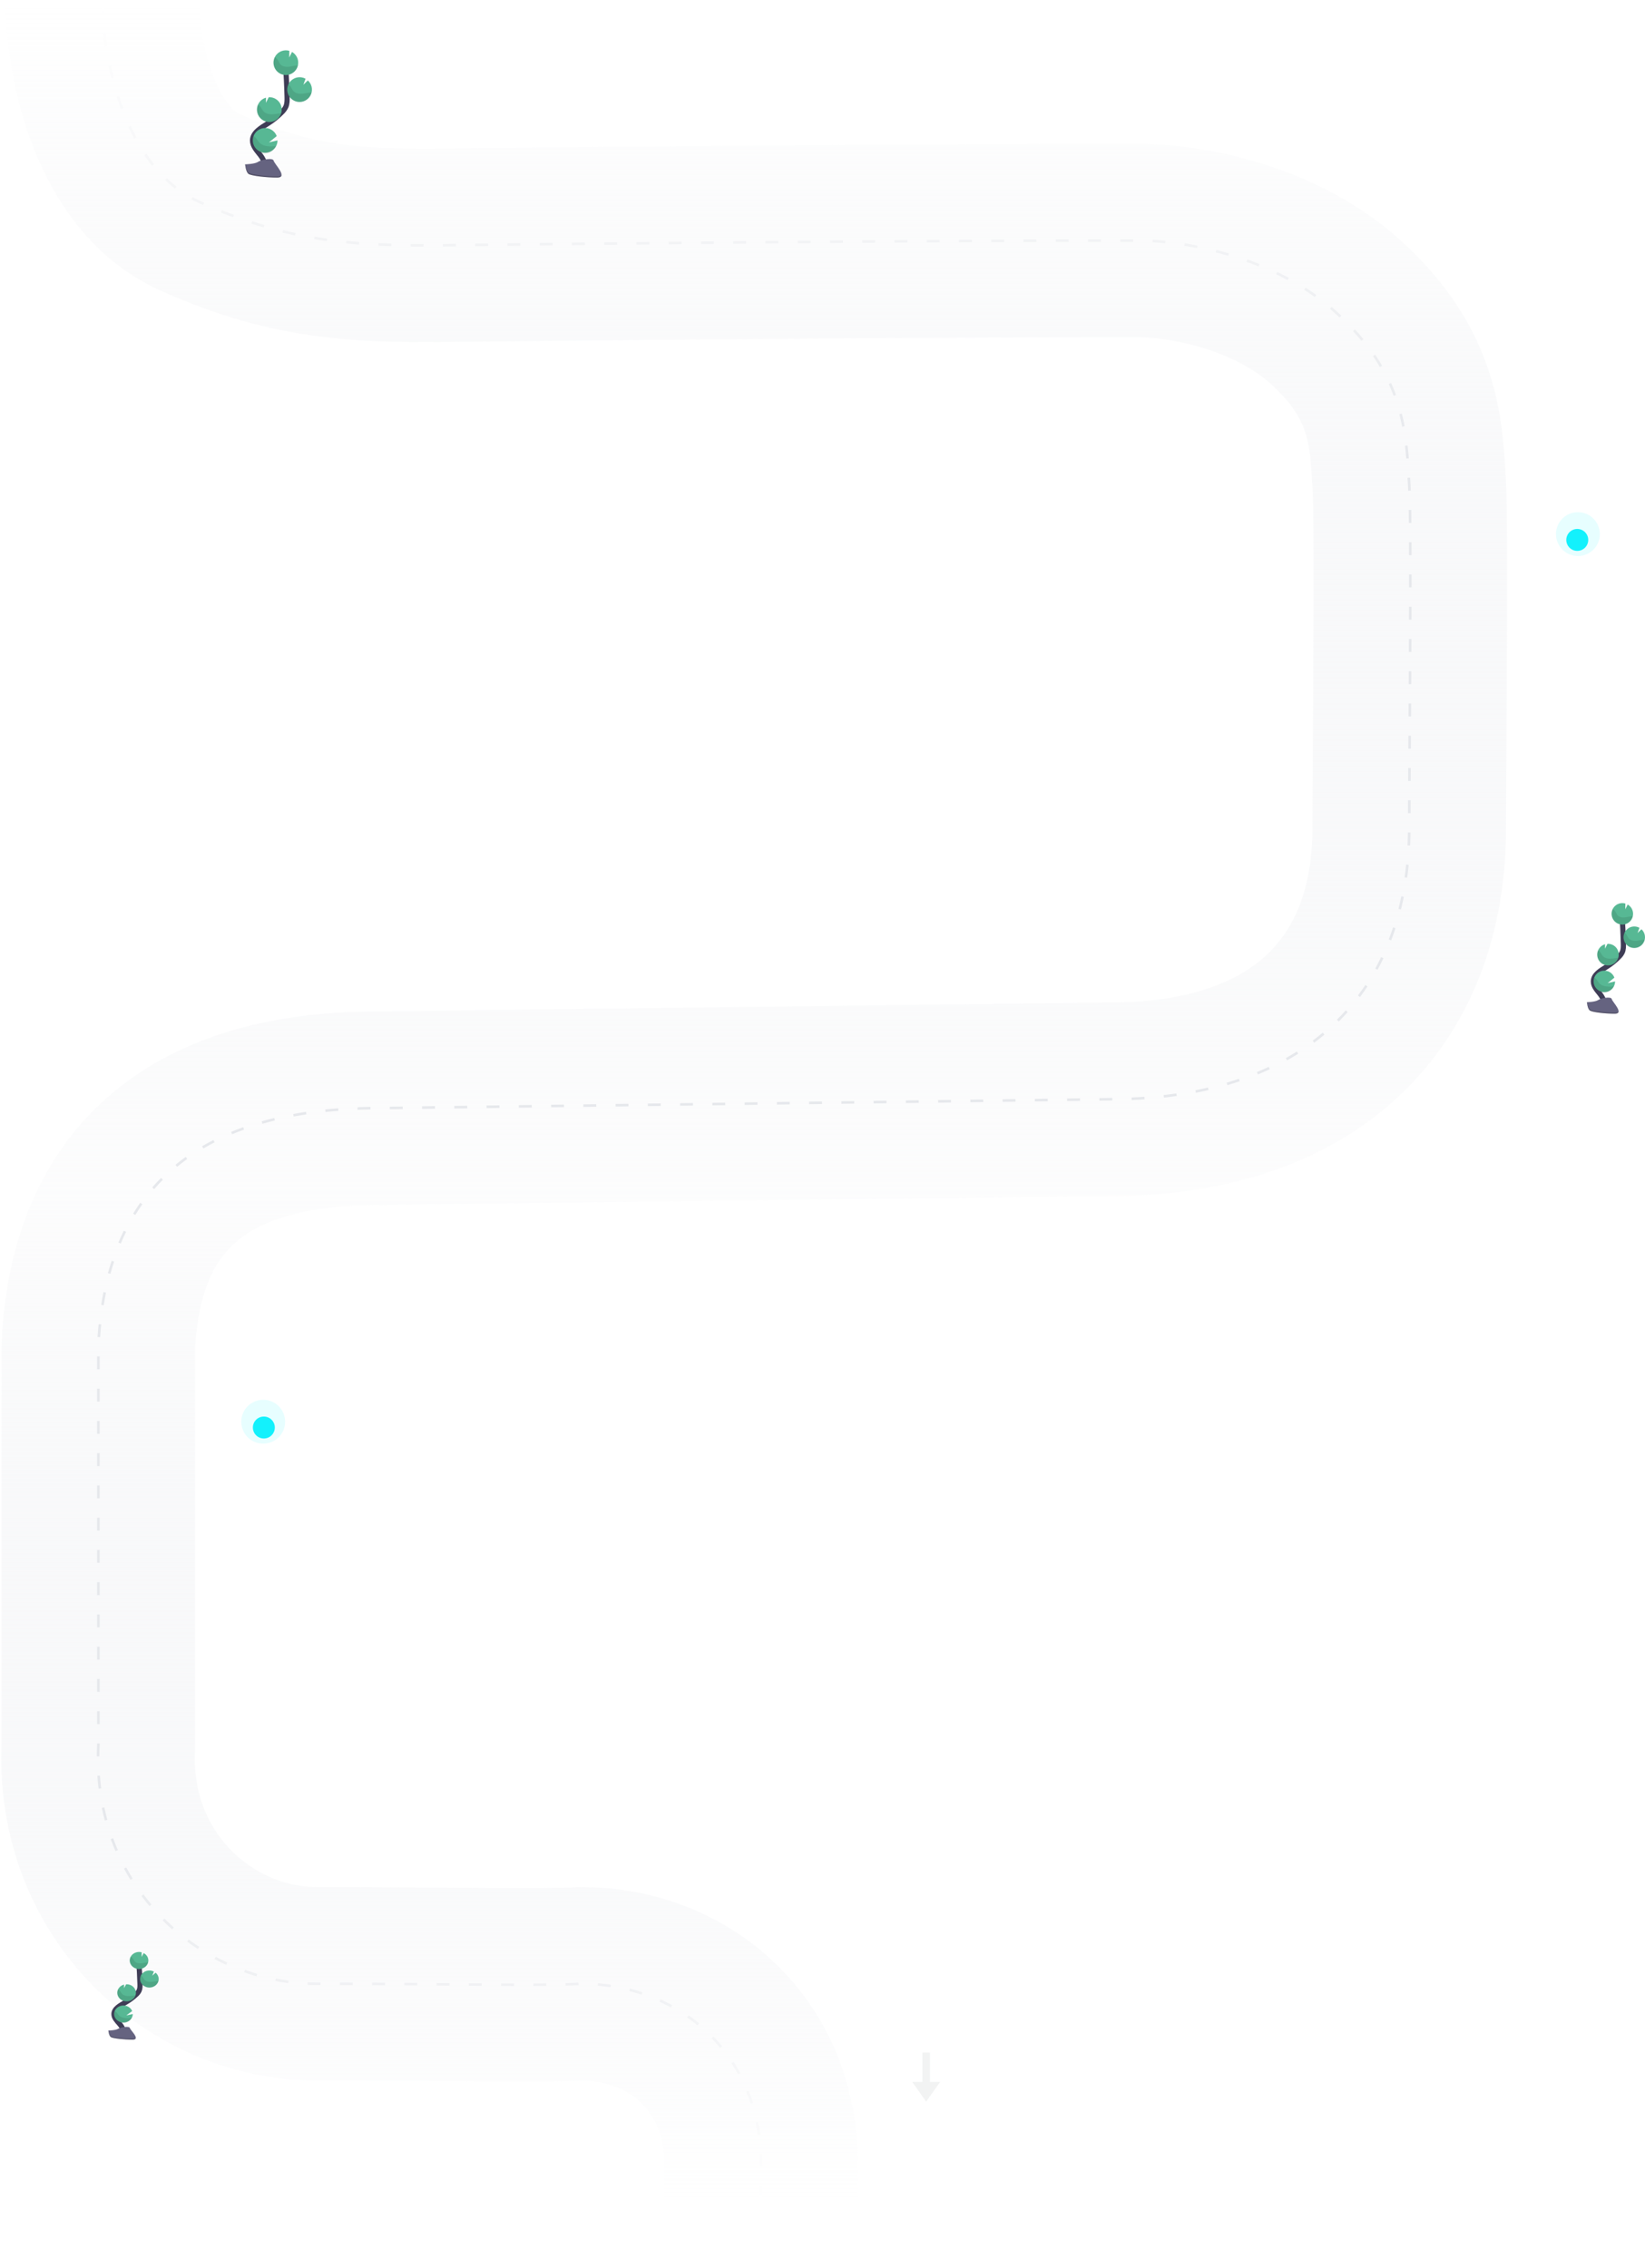 <svg width="1275" height="1758" viewBox="0 0 1275 1758" fill="none" xmlns="http://www.w3.org/2000/svg">
<path d="M79.253 1C79.42 41.619 94.753 129.615 154.753 156.648C229.753 190.44 283.253 190.952 359.253 189.928C420.053 189.109 738.42 186.159 883.253 186.5C921.753 186.591 988.8 200.227 1034.75 241.5C1088.75 290 1089.91 335.203 1092.25 375.5C1094.25 409.906 1092.25 586.186 1092.25 642C1092.25 769 1012.25 851 863.753 852L293.753 858.93C165.753 858.93 82.753 910.916 76.253 1042.5V1353C70.753 1462 155.753 1537.67 245.253 1537.67C351.753 1537.67 416.753 1539.37 450.753 1537.67C521.753 1537.67 585.753 1587 589.753 1669.5C589.753 1674.01 589.753 1696.23 589.753 1757.5" stroke="url(#paint0_linear_5948_36)" stroke-width="150"/>
<path d="M79.253 1C79.42 41.619 94.753 129.615 154.753 156.648C229.753 190.44 283.253 190.952 359.253 189.928C420.053 189.109 738.42 186.159 883.253 186.5C921.753 186.591 988.8 200.227 1034.75 241.5C1088.75 290 1089.91 335.203 1092.25 375.5C1094.25 409.906 1092.25 586.186 1092.25 642C1092.25 769 1012.25 851 863.753 852L293.753 858.93C165.753 858.93 82.753 910.916 76.253 1042.5V1353C70.753 1462 155.753 1537.67 245.253 1537.67C351.753 1537.67 416.753 1539.37 450.753 1537.67C521.753 1537.67 585.753 1587 589.753 1669.5C589.753 1674.01 589.753 1677.23 589.753 1738.5" stroke="url(#paint1_linear_5948_36)" stroke-width="2" stroke-dasharray="10 15"/>
<path d="M204.493 131.734C206.547 127.96 204.219 123.337 201.563 119.968C198.907 116.598 195.662 113.119 195.73 108.811C195.833 102.646 202.371 99.01 207.594 95.743C211.471 93.318 215.047 90.442 218.246 87.174C219.589 85.92 220.697 84.435 221.519 82.791C222.6 80.38 222.573 77.641 222.504 74.997C222.276 66.203 221.84 57.418 221.197 48.642" stroke="#3F3D56" stroke-width="4" stroke-miterlimit="10"/>
<path d="M231.13 48.156C231.057 46.545 230.58 44.98 229.743 43.603C228.905 42.227 227.734 41.083 226.338 40.279L224.188 44.539L224.257 39.389C222.308 38.816 220.228 38.877 218.317 39.564C216.406 40.251 214.762 41.527 213.622 43.209C212.483 44.891 211.907 46.891 211.977 48.922C212.048 50.952 212.761 52.908 214.015 54.506C215.268 56.105 216.996 57.264 218.951 57.816C220.905 58.368 222.985 58.285 224.889 57.579C226.793 56.872 228.423 55.579 229.545 53.885C230.667 52.191 231.222 50.185 231.13 48.156Z" fill="#57B894"/>
<path d="M214.015 113.221C213.008 115.176 211.359 116.724 209.346 117.607C207.333 118.49 205.078 118.654 202.958 118.071C200.839 117.488 198.984 116.194 197.704 114.406C196.425 112.618 195.799 110.444 195.931 108.249C196.063 106.054 196.945 103.971 198.43 102.349C199.914 100.727 201.911 99.665 204.085 99.341C206.259 99.017 208.478 99.45 210.371 100.568C212.264 101.686 213.715 103.421 214.481 105.482L208.477 110.365L215.083 108.831C215.085 110.359 214.719 111.865 214.015 113.221Z" fill="#57B894"/>
<path d="M209.223 94.558C207.962 94.619 206.701 94.431 205.513 94.004C204.325 93.576 203.233 92.918 202.299 92.067C201.366 91.216 200.61 90.189 200.075 89.045C199.54 87.901 199.236 86.663 199.18 85.4C199.105 83.897 199.389 82.396 200.009 81.024C200.584 79.739 201.434 78.596 202.498 77.676C203.563 76.755 204.816 76.079 206.17 75.695L206.122 79.661L208.292 75.353C209.553 75.291 210.814 75.48 212.003 75.907C213.191 76.334 214.283 76.992 215.216 77.843C216.149 78.694 216.905 79.721 217.441 80.865C217.976 82.01 218.28 83.248 218.335 84.51C218.391 85.619 218.252 86.73 217.924 87.791C217.346 89.677 216.201 91.34 214.643 92.551C213.086 93.762 211.193 94.463 209.223 94.558Z" fill="#57B894"/>
<path d="M232.575 79.031C231.1 79.085 229.633 78.798 228.287 78.192C226.941 77.585 225.754 76.676 224.817 75.535C223.88 74.394 223.219 73.053 222.886 71.614C222.553 70.176 222.556 68.68 222.896 67.243C223.235 65.806 223.902 64.467 224.843 63.33C225.785 62.193 226.977 61.289 228.325 60.689C229.673 60.089 231.142 59.808 232.616 59.868C234.091 59.929 235.532 60.33 236.826 61.039L235.128 65.696L238.62 62.34C240.031 63.618 241.031 65.287 241.49 67.135C241.95 68.983 241.849 70.926 241.2 72.717C240.552 74.507 239.385 76.064 237.849 77.188C236.313 78.313 234.477 78.954 232.575 79.031Z" fill="#57B894"/>
<path opacity="0.1" d="M229.836 50.717C227.625 50.964 225.462 51.655 223.237 51.792C221.012 51.929 218.568 51.395 217.165 49.662C216.405 48.731 216.021 47.553 215.385 46.539C214.777 45.593 213.948 44.81 212.968 44.258C212.383 45.471 212.06 46.794 212.02 48.139C211.98 49.485 212.224 50.825 212.736 52.07C213.247 53.315 214.015 54.439 214.99 55.368C215.964 56.296 217.123 57.009 218.391 57.46C219.66 57.911 221.008 58.09 222.35 57.984C223.692 57.879 224.996 57.492 226.179 56.849C227.361 56.206 228.395 55.32 229.213 54.251C230.03 53.181 230.614 51.952 230.925 50.642C230.562 50.655 230.199 50.683 229.836 50.717Z" fill="black"/>
<path opacity="0.1" d="M232.575 79.031C230.922 79.103 229.278 78.748 227.802 77.999C226.326 77.25 225.068 76.133 224.15 74.757C223.231 73.38 222.683 71.789 222.558 70.138C222.432 68.488 222.735 66.832 223.435 65.333C224.202 65.846 224.86 66.504 225.373 67.271C226.057 68.305 226.468 69.497 227.276 70.449C228.768 72.209 231.329 72.784 233.643 72.675C235.957 72.565 238.202 71.915 240.489 71.702C240.81 71.702 241.139 71.647 241.461 71.641C240.985 73.672 239.86 75.493 238.256 76.826C236.652 78.16 234.658 78.934 232.575 79.031Z" fill="black"/>
<path opacity="0.1" d="M209.223 94.558C207.962 94.619 206.701 94.431 205.513 94.004C204.325 93.576 203.233 92.918 202.299 92.067C201.366 91.216 200.61 90.189 200.075 89.045C199.54 87.901 199.236 86.663 199.18 85.401C199.105 83.897 199.389 82.396 200.009 81.024C200.807 81.543 201.504 82.205 202.062 82.976C202.809 84.031 203.274 85.243 204.116 86.216C205.739 88.024 208.463 88.661 210.921 88.599C213.379 88.537 215.59 87.962 217.952 87.784C217.373 89.676 216.224 91.343 214.661 92.555C213.098 93.768 211.199 94.468 209.223 94.558Z" fill="black"/>
<path opacity="0.1" d="M214.015 113.221C213.501 114.372 212.765 115.409 211.849 116.275C210.934 117.141 209.857 117.818 208.68 118.267C207.503 118.716 206.249 118.929 204.989 118.894C203.73 118.858 202.49 118.575 201.34 118.06C200.19 117.545 199.153 116.809 198.288 115.893C197.423 114.977 196.746 113.899 196.297 112.722C195.848 111.544 195.635 110.29 195.67 109.03C195.706 107.77 195.989 106.53 196.504 105.379C197.294 105.899 198.004 106.531 198.612 107.256C199.523 108.372 200.125 109.633 201.179 110.68C203.144 112.612 206.314 113.42 209.141 113.482C210.77 113.488 212.397 113.401 214.015 113.221Z" fill="black"/>
<path d="M190 127.392C190 127.392 197.585 127.159 199.872 125.529C202.158 123.899 211.51 121.954 212.105 124.57C212.701 127.187 223.497 137.583 214.94 137.624C206.382 137.666 195.045 136.289 192.766 134.885C190.486 133.481 190 127.392 190 127.392Z" fill="#656380"/>
<path opacity="0.2" d="M215.09 136.713C206.526 136.782 195.196 135.378 192.916 133.974C191.177 132.919 190.486 129.118 190.253 127.365H190C190 127.365 190.479 133.481 192.738 134.898C194.998 136.316 206.348 137.693 214.912 137.638C217.384 137.638 218.233 136.741 218.191 135.433C217.87 136.207 216.932 136.7 215.09 136.713Z" fill="black"/>
<path d="M1242.6 780.602C1244.38 777.322 1242.36 773.304 1240.05 770.375C1237.74 767.446 1234.92 764.422 1234.98 760.677C1235.07 755.32 1240.75 752.159 1245.29 749.319C1248.66 747.212 1251.77 744.712 1254.55 741.872C1255.72 740.781 1256.68 739.491 1257.39 738.062C1258.34 735.967 1258.31 733.585 1258.25 731.288C1258.05 723.644 1257.67 716.008 1257.12 708.381" stroke="#3F3D56" stroke-width="4" stroke-miterlimit="10"/>
<path d="M1265.75 707.958C1265.69 706.558 1265.27 705.197 1264.54 704.001C1263.82 702.804 1262.8 701.811 1261.58 701.112L1259.72 704.814L1259.78 700.338C1258.08 699.84 1256.27 699.893 1254.61 700.49C1252.95 701.087 1251.52 702.196 1250.53 703.658C1249.54 705.12 1249.04 706.859 1249.1 708.624C1249.16 710.388 1249.78 712.088 1250.87 713.478C1251.96 714.867 1253.46 715.875 1255.16 716.355C1256.86 716.835 1258.67 716.762 1260.32 716.148C1261.98 715.534 1263.4 714.41 1264.37 712.938C1265.35 711.466 1265.83 709.722 1265.75 707.958Z" fill="#57B894"/>
<path d="M1250.87 764.511C1250 766.209 1248.56 767.555 1246.81 768.322C1245.07 769.09 1243.1 769.232 1241.26 768.726C1239.42 768.219 1237.81 767.094 1236.7 765.54C1235.58 763.986 1235.04 762.097 1235.16 760.189C1235.27 758.281 1236.04 756.47 1237.33 755.061C1238.62 753.651 1240.35 752.728 1242.24 752.446C1244.13 752.164 1246.06 752.541 1247.71 753.513C1249.35 754.485 1250.61 755.992 1251.28 757.784L1246.06 762.028L1251.8 760.695C1251.8 762.023 1251.48 763.332 1250.87 764.511Z" fill="#57B894"/>
<path d="M1246.71 748.289C1245.61 748.343 1244.52 748.179 1243.48 747.807C1242.45 747.436 1241.5 746.864 1240.69 746.124C1239.88 745.385 1239.22 744.492 1238.76 743.498C1238.29 742.503 1238.03 741.427 1237.98 740.33C1237.91 739.023 1238.16 737.719 1238.7 736.526C1239.2 735.409 1239.94 734.416 1240.86 733.616C1241.79 732.815 1242.88 732.228 1244.05 731.894L1244.01 735.341L1245.9 731.597C1247 731.543 1248.09 731.707 1249.12 732.078C1250.16 732.45 1251.11 733.022 1251.92 733.761C1252.73 734.501 1253.39 735.394 1253.85 736.388C1254.32 737.382 1254.58 738.459 1254.63 739.556C1254.68 740.52 1254.56 741.485 1254.27 742.407C1253.77 744.047 1252.77 745.492 1251.42 746.544C1250.07 747.597 1248.42 748.206 1246.71 748.289Z" fill="#57B894"/>
<path d="M1267 734.794C1265.72 734.841 1264.45 734.591 1263.28 734.064C1262.11 733.537 1261.08 732.747 1260.26 731.755C1259.45 730.764 1258.87 729.597 1258.58 728.347C1258.29 727.097 1258.3 725.797 1258.59 724.548C1258.89 723.299 1259.47 722.135 1260.28 721.147C1261.1 720.159 1262.14 719.373 1263.31 718.851C1264.48 718.33 1265.76 718.085 1267.04 718.138C1268.32 718.191 1269.57 718.539 1270.7 719.155L1269.22 723.203L1272.26 720.286C1273.49 721.397 1274.35 722.848 1274.75 724.454C1275.15 726.06 1275.07 727.749 1274.5 729.305C1273.94 730.862 1272.92 732.215 1271.59 733.192C1270.25 734.17 1268.66 734.727 1267 734.794Z" fill="#57B894"/>
<path opacity="0.1" d="M1264.62 710.184C1262.7 710.399 1260.82 711 1258.89 711.119C1256.95 711.238 1254.83 710.774 1253.61 709.267C1252.95 708.458 1252.62 707.434 1252.06 706.553C1251.54 705.73 1250.81 705.05 1249.96 704.571C1249.45 705.625 1249.17 706.774 1249.14 707.944C1249.1 709.114 1249.32 710.278 1249.76 711.36C1250.21 712.442 1250.87 713.419 1251.72 714.226C1252.57 715.034 1253.57 715.653 1254.68 716.045C1255.78 716.437 1256.95 716.592 1258.12 716.5C1259.28 716.409 1260.42 716.073 1261.45 715.514C1262.47 714.955 1263.37 714.185 1264.08 713.256C1264.79 712.326 1265.3 711.257 1265.57 710.119C1265.26 710.131 1264.94 710.154 1264.62 710.184Z" fill="black"/>
<path opacity="0.1" d="M1267 734.794C1265.57 734.856 1264.14 734.547 1262.86 733.897C1261.57 733.246 1260.48 732.275 1259.68 731.078C1258.88 729.882 1258.41 728.499 1258.3 727.065C1258.19 725.63 1258.45 724.191 1259.06 722.888C1259.73 723.334 1260.3 723.906 1260.74 724.572C1261.34 725.471 1261.7 726.507 1262.4 727.335C1263.7 728.864 1265.92 729.364 1267.93 729.269C1269.94 729.174 1271.9 728.608 1273.88 728.424C1274.16 728.424 1274.45 728.376 1274.73 728.37C1274.31 730.136 1273.34 731.718 1271.94 732.877C1270.55 734.037 1268.82 734.709 1267 734.794Z" fill="black"/>
<path opacity="0.1" d="M1246.71 748.289C1245.61 748.342 1244.52 748.179 1243.48 747.807C1242.45 747.436 1241.5 746.864 1240.69 746.124C1239.88 745.385 1239.22 744.492 1238.76 743.498C1238.29 742.503 1238.03 741.427 1237.98 740.33C1237.91 739.023 1238.16 737.719 1238.7 736.526C1239.39 736.977 1240 737.552 1240.48 738.222C1241.13 739.139 1241.54 740.193 1242.27 741.038C1243.68 742.61 1246.05 743.163 1248.18 743.11C1250.32 743.056 1252.24 742.556 1254.29 742.401C1253.79 744.046 1252.79 745.495 1251.43 746.549C1250.08 747.603 1248.43 748.211 1246.71 748.289Z" fill="black"/>
<path opacity="0.1" d="M1250.87 764.511C1250.43 765.511 1249.79 766.413 1248.99 767.165C1248.19 767.917 1247.26 768.506 1246.24 768.896C1245.21 769.287 1244.12 769.472 1243.03 769.441C1241.93 769.41 1240.86 769.164 1239.86 768.716C1238.86 768.269 1237.96 767.629 1237.2 766.833C1236.45 766.037 1235.86 765.1 1235.47 764.077C1235.08 763.053 1234.9 761.963 1234.93 760.868C1234.96 759.773 1235.21 758.694 1235.65 757.695C1236.34 758.147 1236.96 758.696 1237.49 759.326C1238.28 760.296 1238.8 761.391 1239.72 762.302C1241.42 763.981 1244.18 764.683 1246.64 764.737C1248.05 764.743 1249.47 764.667 1250.87 764.511Z" fill="black"/>
<path d="M1230 776.827C1230 776.827 1236.59 776.625 1238.58 775.208C1240.57 773.791 1248.7 772.101 1249.21 774.375C1249.73 776.649 1259.11 785.685 1251.68 785.721C1244.24 785.757 1234.39 784.56 1232.4 783.34C1230.42 782.12 1230 776.827 1230 776.827Z" fill="#656380"/>
<path opacity="0.2" d="M1251.81 784.93C1244.36 784.989 1234.52 783.769 1232.53 782.548C1231.02 781.632 1230.42 778.328 1230.22 776.804H1230C1230 776.804 1230.42 782.12 1232.38 783.352C1234.34 784.584 1244.21 785.781 1251.65 785.733C1253.8 785.733 1254.54 784.953 1254.5 783.816C1254.22 784.489 1253.41 784.918 1251.81 784.93Z" fill="black"/>
<circle cx="1223" cy="414" r="17" fill="#13F1FC" fill-opacity="0.1"/>
<g filter="url(#filter0_d_5948_36)">
<circle cx="1222.5" cy="414.5" r="8.5" fill="#13F1FC"/>
</g>
<circle cx="204" cy="1102" r="17" fill="#13F1FC" fill-opacity="0.1"/>
<g filter="url(#filter1_d_5948_36)">
<circle cx="204.5" cy="1102.5" r="8.5" fill="#13F1FC"/>
</g>
<path fill-rule="evenodd" clip-rule="evenodd" d="M720.818 1591H714.896V1613.7H720.818V1591ZM717.857 1629L728.714 1613.7H707L717.857 1629Z" fill="#F2F3F3"/>
<path d="M94.917 1576.9C96.464 1574.3 94.711 1571.11 92.71 1568.79C90.709 1566.47 88.265 1564.07 88.316 1561.1C88.394 1556.86 93.319 1554.35 97.253 1552.1C100.174 1550.43 102.867 1548.45 105.277 1546.19C106.289 1545.33 107.123 1544.31 107.742 1543.17C108.557 1541.51 108.536 1539.63 108.485 1537.8C108.313 1531.74 107.985 1525.69 107.5 1519.64" stroke="#3F3D56" stroke-width="4" stroke-miterlimit="10"/>
<path d="M114.983 1519.31C114.928 1518.2 114.568 1517.12 113.937 1516.17C113.306 1515.22 112.424 1514.44 111.373 1513.88L109.753 1516.82L109.805 1513.27C108.337 1512.87 106.77 1512.92 105.331 1513.39C103.891 1513.86 102.652 1514.74 101.794 1515.9C100.936 1517.06 100.502 1518.44 100.555 1519.84C100.608 1521.24 101.146 1522.58 102.09 1523.68C103.034 1524.79 104.336 1525.58 105.808 1525.97C107.28 1526.35 108.847 1526.29 110.281 1525.8C111.715 1525.31 112.943 1524.42 113.789 1523.26C114.634 1522.09 115.052 1520.71 114.983 1519.31Z" fill="#57B894"/>
<path d="M102.09 1564.14C101.331 1565.49 100.089 1566.55 98.573 1567.16C97.056 1567.77 95.358 1567.88 93.761 1567.48C92.165 1567.08 90.767 1566.19 89.804 1564.96C88.84 1563.73 88.368 1562.23 88.468 1560.72C88.567 1559.2 89.232 1557.77 90.35 1556.65C91.468 1555.53 92.972 1554.8 94.61 1554.58C96.247 1554.35 97.919 1554.65 99.345 1555.42C100.771 1556.19 101.864 1557.39 102.441 1558.81L97.918 1562.17L102.895 1561.12C102.896 1562.17 102.62 1563.21 102.09 1564.14V1564.14Z" fill="#57B894"/>
<path d="M98.48 1551.28C97.53 1551.32 96.581 1551.19 95.686 1550.9C94.79 1550.61 93.968 1550.15 93.265 1549.57C92.562 1548.98 91.992 1548.27 91.589 1547.48C91.186 1546.69 90.957 1545.84 90.915 1544.97C90.858 1543.94 91.072 1542.9 91.539 1541.96C91.973 1541.07 92.613 1540.28 93.415 1539.65C94.216 1539.01 95.161 1538.55 96.18 1538.28L96.144 1541.02L97.779 1538.05C98.729 1538.01 99.679 1538.14 100.574 1538.43C101.469 1538.72 102.292 1539.18 102.995 1539.76C103.698 1540.35 104.267 1541.06 104.67 1541.85C105.074 1542.63 105.303 1543.49 105.344 1544.36C105.387 1545.12 105.282 1545.89 105.035 1546.62C104.599 1547.92 103.736 1549.06 102.563 1549.9C101.39 1550.73 99.964 1551.22 98.48 1551.28V1551.28Z" fill="#57B894"/>
<path d="M116.071 1540.58C114.96 1540.62 113.854 1540.42 112.841 1540C111.827 1539.59 110.933 1538.96 110.227 1538.17C109.521 1537.39 109.023 1536.46 108.772 1535.47C108.521 1534.48 108.524 1533.45 108.78 1532.46C109.035 1531.47 109.537 1530.55 110.247 1529.76C110.956 1528.98 111.854 1528.36 112.869 1527.94C113.885 1527.53 114.991 1527.34 116.102 1527.38C117.213 1527.42 118.298 1527.7 119.273 1528.19L117.994 1531.39L120.624 1529.08C121.687 1529.96 122.44 1531.11 122.786 1532.39C123.133 1533.66 123.057 1535 122.568 1536.23C122.08 1537.47 121.201 1538.54 120.044 1539.31C118.887 1540.09 117.503 1540.53 116.071 1540.58V1540.58Z" fill="#57B894"/>
<path opacity="0.1" d="M114.008 1521.07C112.342 1521.24 110.713 1521.72 109.037 1521.81C107.361 1521.91 105.52 1521.54 104.463 1520.35C103.89 1519.7 103.601 1518.89 103.122 1518.19C102.664 1517.54 102.039 1517 101.301 1516.62C100.861 1517.46 100.618 1518.37 100.587 1519.3C100.557 1520.22 100.741 1521.15 101.126 1522.01C101.512 1522.86 102.09 1523.64 102.824 1524.28C103.558 1524.92 104.431 1525.41 105.387 1525.72C106.342 1526.03 107.358 1526.15 108.369 1526.08C109.379 1526.01 110.362 1525.74 111.253 1525.3C112.143 1524.86 112.922 1524.25 113.538 1523.51C114.154 1522.77 114.593 1521.92 114.828 1521.02C114.555 1521.03 114.281 1521.05 114.008 1521.07Z" fill="black"/>
<path opacity="0.1" d="M116.071 1540.58C114.825 1540.63 113.587 1540.39 112.475 1539.87C111.364 1539.36 110.416 1538.59 109.724 1537.64C109.032 1536.69 108.619 1535.59 108.525 1534.46C108.431 1533.32 108.658 1532.18 109.186 1531.14C109.763 1531.5 110.259 1531.95 110.646 1532.48C111.161 1533.19 111.471 1534.01 112.079 1534.67C113.203 1535.88 115.132 1536.28 116.875 1536.2C118.618 1536.13 120.31 1535.68 122.032 1535.53C122.274 1535.53 122.522 1535.5 122.764 1535.49C122.406 1536.89 121.558 1538.14 120.35 1539.06C119.142 1539.98 117.64 1540.52 116.071 1540.58V1540.58Z" fill="black"/>
<path opacity="0.1" d="M98.48 1551.28C97.53 1551.32 96.581 1551.19 95.686 1550.9C94.79 1550.61 93.968 1550.15 93.265 1549.57C92.562 1548.98 91.992 1548.27 91.589 1547.48C91.186 1546.69 90.957 1545.84 90.915 1544.97C90.858 1543.94 91.072 1542.9 91.539 1541.96C92.141 1542.31 92.665 1542.77 93.086 1543.3C93.648 1544.03 93.999 1544.86 94.633 1545.53C95.856 1546.78 97.908 1547.22 99.759 1547.18C101.611 1547.13 103.276 1546.74 105.055 1546.61C104.62 1547.92 103.754 1549.07 102.577 1549.9C101.399 1550.74 99.969 1551.22 98.48 1551.28V1551.28Z" fill="black"/>
<path opacity="0.1" d="M102.09 1564.14C101.703 1564.93 101.148 1565.65 100.458 1566.25C99.769 1566.84 98.957 1567.31 98.071 1567.62C97.184 1567.93 96.24 1568.07 95.291 1568.05C94.343 1568.03 93.409 1567.83 92.542 1567.48C91.676 1567.12 90.895 1566.61 90.243 1565.98C89.591 1565.35 89.082 1564.61 88.743 1563.8C88.405 1562.99 88.245 1562.12 88.271 1561.25C88.298 1560.39 88.511 1559.53 88.899 1558.74C89.494 1559.1 90.029 1559.53 90.487 1560.03C91.173 1560.8 91.627 1561.67 92.421 1562.39C93.901 1563.72 96.289 1564.28 98.419 1564.32C99.645 1564.33 100.871 1564.27 102.09 1564.14V1564.14Z" fill="black"/>
<path d="M84 1573.91C84 1573.91 89.714 1573.75 91.436 1572.62C93.159 1571.5 100.203 1570.16 100.652 1571.96C101.1 1573.76 109.233 1580.93 102.787 1580.96C96.34 1580.98 87.801 1580.04 86.083 1579.07C84.366 1578.1 84 1573.91 84 1573.91Z" fill="#656380"/>
<path opacity="0.2" d="M102.9 1580.33C96.449 1580.38 87.914 1579.41 86.197 1578.44C84.887 1577.71 84.366 1575.09 84.191 1573.89H84C84 1573.89 84.361 1578.1 86.063 1579.08C87.764 1580.05 96.315 1581 102.766 1580.97C104.628 1580.97 105.267 1580.35 105.236 1579.45C104.994 1579.98 104.287 1580.32 102.9 1580.33Z" fill="black"/>
<defs>
<filter id="filter0_d_5948_36" x="1204" y="400" width="37" height="37" filterUnits="userSpaceOnUse" color-interpolation-filters="sRGB">
<feFlood flood-opacity="0" result="BackgroundImageFix"/>
<feColorMatrix in="SourceAlpha" type="matrix" values="0 0 0 0 0 0 0 0 0 0 0 0 0 0 0 0 0 0 127 0" result="hardAlpha"/>
<feOffset dy="4"/>
<feGaussianBlur stdDeviation="5"/>
<feColorMatrix type="matrix" values="0 0 0 0 0.075 0 0 0 0 0.945 0 0 0 0 0.988 0 0 0 0.7 0"/>
<feBlend mode="normal" in2="BackgroundImageFix" result="effect1_dropShadow_5948_36"/>
<feBlend mode="normal" in="SourceGraphic" in2="effect1_dropShadow_5948_36" result="shape"/>
</filter>
<filter id="filter1_d_5948_36" x="186" y="1088" width="37" height="37" filterUnits="userSpaceOnUse" color-interpolation-filters="sRGB">
<feFlood flood-opacity="0" result="BackgroundImageFix"/>
<feColorMatrix in="SourceAlpha" type="matrix" values="0 0 0 0 0 0 0 0 0 0 0 0 0 0 0 0 0 0 127 0" result="hardAlpha"/>
<feOffset dy="4"/>
<feGaussianBlur stdDeviation="5"/>
<feColorMatrix type="matrix" values="0 0 0 0 0.075 0 0 0 0 0.945 0 0 0 0 0.988 0 0 0 0.7 0"/>
<feBlend mode="normal" in2="BackgroundImageFix" result="effect1_dropShadow_5948_36"/>
<feBlend mode="normal" in="SourceGraphic" in2="effect1_dropShadow_5948_36" result="shape"/>
</filter>
<linearGradient id="paint0_linear_5948_36" x1="586.805" y1="1" x2="586.805" y2="1707.5" gradientUnits="userSpaceOnUse">
<stop stop-color="white"/>
<stop offset="0.541" stop-color="#E6E8EC" stop-opacity="0.1"/>
<stop offset="1" stop-color="white"/>
</linearGradient>
<linearGradient id="paint1_linear_5948_36" x1="586.805" y1="1" x2="586.805" y2="1707.5" gradientUnits="userSpaceOnUse">
<stop stop-color="white"/>
<stop offset="0.21" stop-color="#E6E8EC"/>
<stop offset="0.834" stop-color="#E6E8EC"/>
<stop offset="1" stop-color="white"/>
</linearGradient>
</defs>
</svg>
